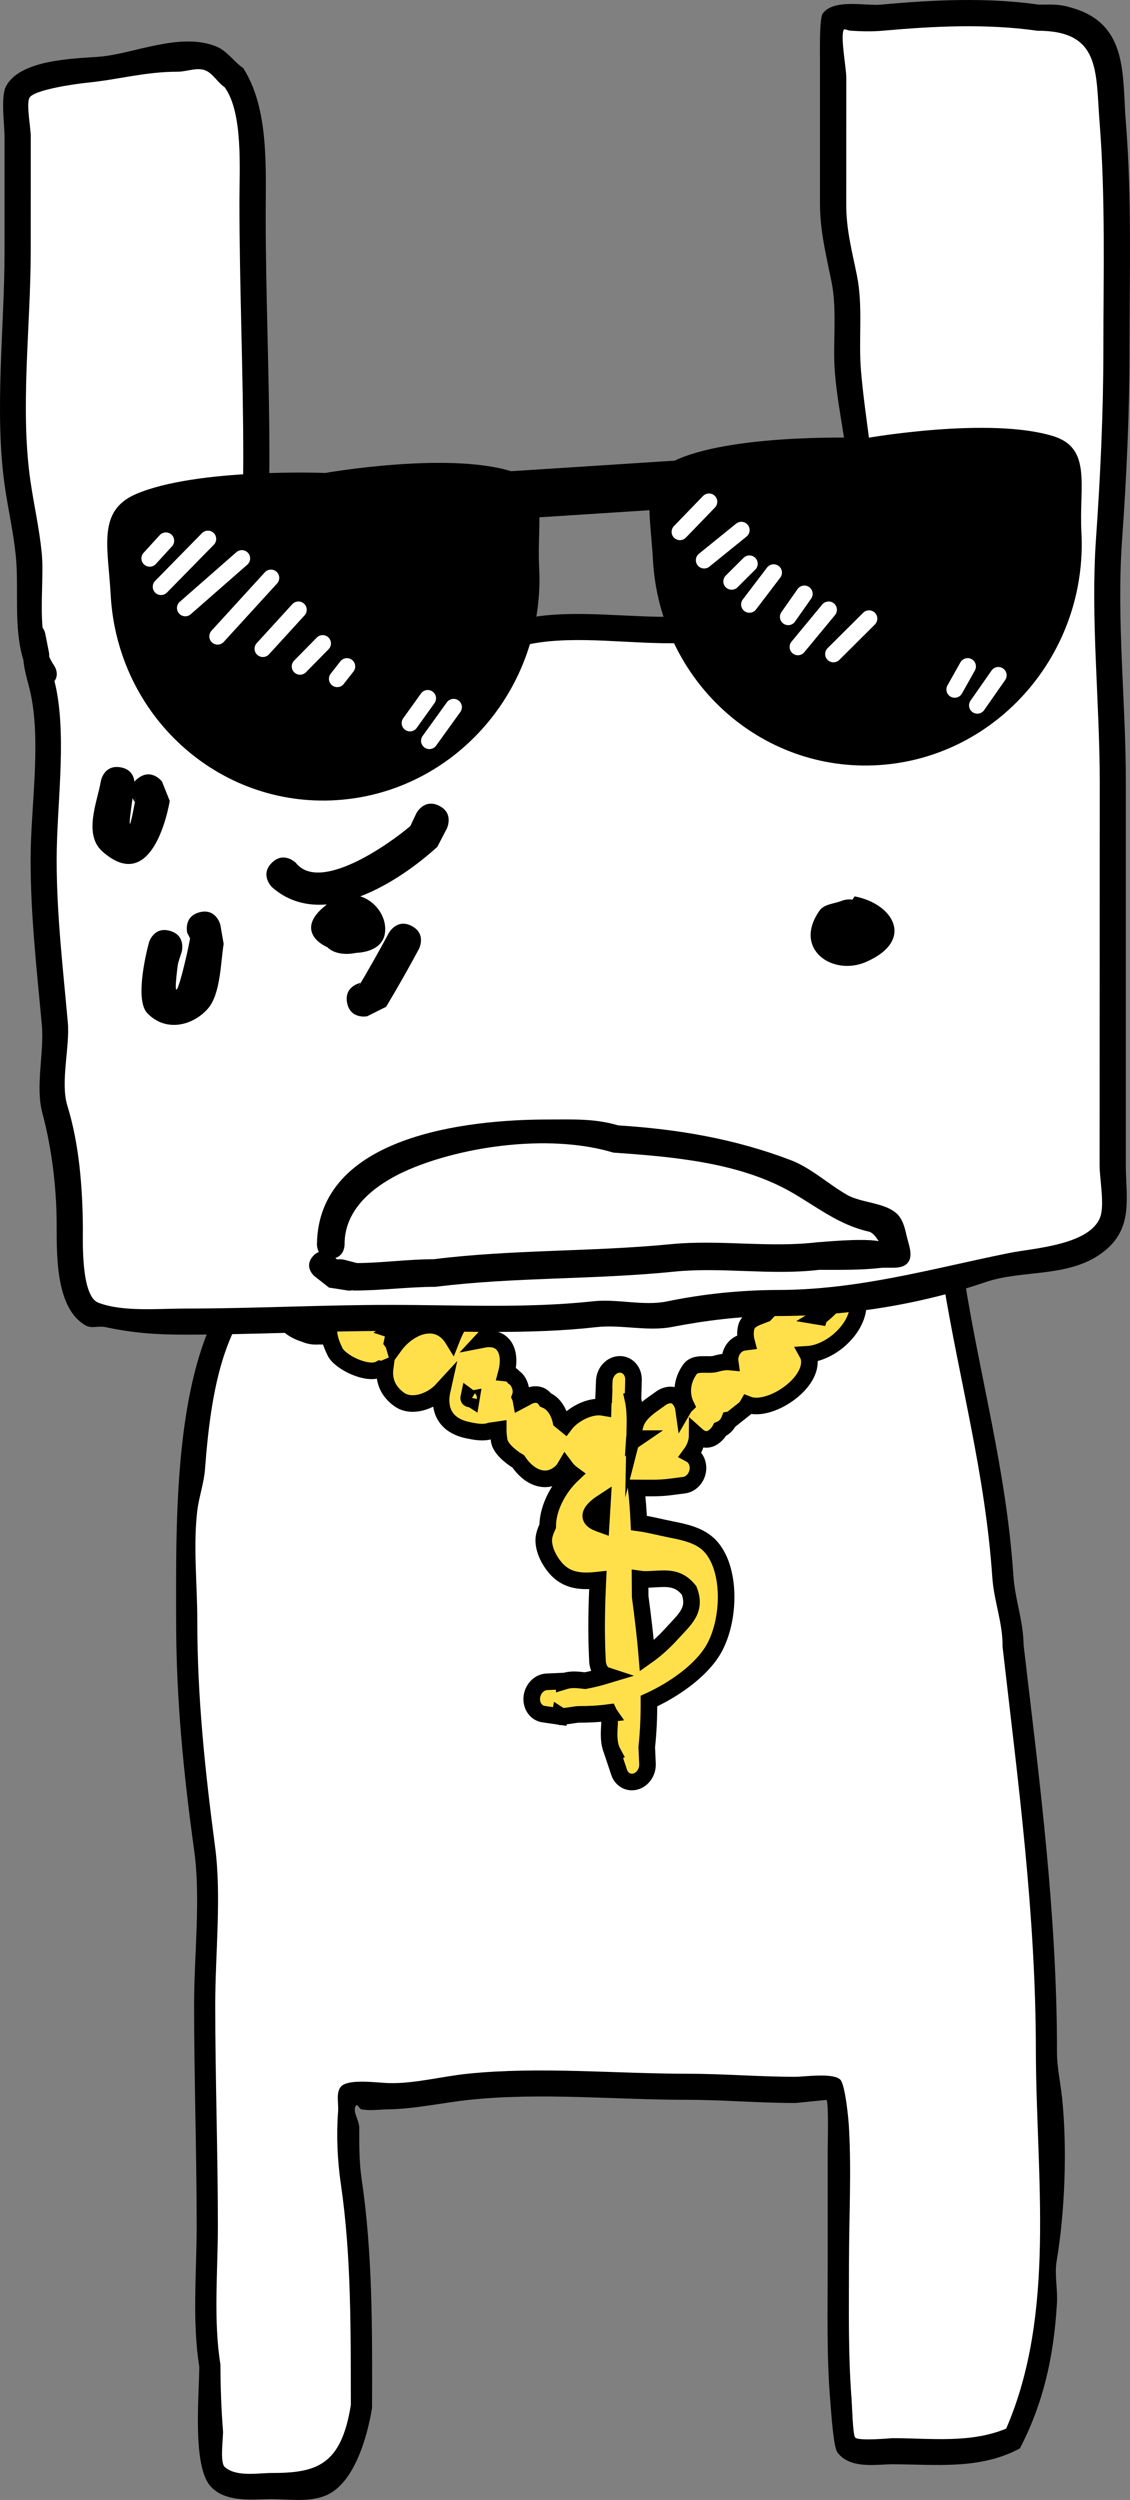 <svg version="1.1" xmlns="http://www.w3.org/2000/svg" xmlns:xlink="http://www.w3.org/1999/xlink" width="102.16" height="225.974" viewBox="0,0,102.16,225.974"><rect x="0" y="0" width="102.16" height="225.974" fill="#808080" stroke="none"/><g transform="translate(-268.159,-109.628)"><g data-paper-data="{&quot;isPaintingLayer&quot;:true}" fill-rule="nonzero" stroke-linejoin="miter" stroke-miterlimit="10" stroke-dasharray="" stroke-dashoffset="0" style="mix-blend-mode: normal"><g stroke="none" stroke-width="0.5" stroke-linecap="butt"><path d="M315.536,214.908c-4.985,0.975 -9.788,4.36 -14.381,6.535c-1.805,0.855 -4.544,1.072 -5.863,2.768c-6.673,2.417 -7.984,10.578 -8.568,18.257c-0.098,1.291 -0.551,2.509 -0.702,3.792c-0.368,3.136 0.009,6.688 0.009,9.86c0,6.994 0.706,13.585 1.614,20.46c0.59,4.472 0.009,9.661 0.009,14.204c0,6.711 0.232,13.346 0.232,20.053c0,4.056 -0.418,8.503 0.227,12.486c0.006,2.05 0.071,3.994 0.232,6.016c0.038,0.482 -0.309,2.832 0.154,3.245c1.036,0.924 3.026,0.542 4.211,0.542c4.037,0 6.275,-0.566 7.149,-6.079c-0.02,-6.753 0.048,-13.433 -0.916,-20.005c-0.305,-2.079 -0.41,-4.401 -0.248,-6.519c0.059,-0.766 -0.156,-1.738 0.285,-2.282c0.653,-0.807 3.48,-0.352 4.398,-0.352c2.253,0.062 4.775,-0.618 7.12,-0.856c6.495,-0.659 13.26,-0.003 19.781,-0.003c3.265,0 6.48,0.286 9.74,0.286c0.863,0 3.457,-0.388 4.095,0.272c0.444,0.46 0.781,3.653 0.817,4.282c0.238,4.084 0.002,8.306 0.002,12.404c0,4.078 -0.087,8.162 0.227,12.2c0.048,0.611 0.08,3.053 0.285,3.426c0.201,0.366 3.299,0.074 3.385,0.074c3.381,0 7.017,0.496 10.269,-0.859c4.516,-10.419 2.711,-22.72 2.673,-34.035c0,-12.459 -1.611,-24.344 -3.012,-36.584c0.033,-2.143 -0.776,-4.083 -0.927,-6.289c-0.634,-9.271 -2.916,-17.549 -4.391,-26.506c-0.574,-3.821 -3.405,-4.693 -6.048,-5.673c-5.019,-1.86 -10.843,-4.227 -16.112,-4.263c-4.334,-1.784 -9.892,-0.844 -14.454,-0.844h-1.16c0,0 -0.053,0 -0.134,-0.015zM318.831,212.474c4.218,-0.165 8.951,-0.65 12.764,0.92c2.362,-0.017 4.457,0.567 6.653,1.482c5.478,2.283 15.583,1.458 17.103,10.355c1.436,9.046 3.799,17.409 4.422,26.779c0.15,2.254 0.901,4.086 0.928,6.316c1.436,12.285 3.017,24.246 3.017,36.754c-0.005,1.396 0.31,2.766 0.457,4.15c0.483,4.558 0.253,10.396 -0.483,14.747c-0.212,1.251 0.097,2.559 0.023,3.834c-0.283,4.851 -1.227,9.046 -3.353,13.134c-3.649,1.953 -7.633,1.433 -11.53,1.433c-1.461,0 -3.814,0.463 -4.963,-1.072c-0.376,-0.502 -0.58,-3.85 -0.643,-4.595c-0.345,-4.113 -0.237,-8.282 -0.237,-12.437c0,-3.438 -0.002,-6.875 0,-10.313c0,-0.46 0.099,-4.307 -0.108,-4.514c-0.018,-0.018 -2.624,0.272 -2.862,0.272c-3.261,0 -6.475,-0.286 -9.74,-0.286c-6.47,0 -13.201,-0.676 -19.643,-0.003c-2.443,0.255 -4.887,0.815 -7.258,0.862c-0.85,0 -1.71,0.159 -2.551,0c-0.182,-0.034 -0.342,-0.512 -0.472,-0.352c-0.39,0.482 0.285,1.333 0.285,2.015c0,1.601 -0.018,3.072 0.216,4.653c1,6.776 0.957,13.71 0.939,20.675c-0.47,2.864 -1.684,6.834 -4.131,7.894c-1.531,0.663 -3.359,0.352 -4.954,0.352c-1.679,0 -4.164,0.36 -5.529,-1.177c-1.647,-1.856 -1.014,-8.253 -1.005,-10.793c-0.657,-4.058 -0.237,-8.591 -0.237,-12.723c0,-6.707 -0.232,-13.342 -0.232,-20.053c0,-4.408 0.608,-9.542 0.009,-13.871c-0.964,-6.965 -1.633,-13.697 -1.633,-20.793c0,-11 -0.496,-30.304 10.219,-33.98c1.494,-1.781 4.255,-2.035 6.196,-2.961c5.63,-2.685 11.522,-6.945 17.719,-6.945c0,0 0.334,0 0.61,0.241z" fill="#000000"/><path d="M315.663,214.875l1.16,-0c4.562,0 10.132,-0.941 14.466,0.844c5.268,0.035 11.105,2.408 16.124,4.268c2.643,0.98 5.48,1.855 6.054,5.677c1.474,8.956 3.768,17.25 4.402,26.522c0.151,2.206 0.962,4.152 0.929,6.294c1.401,12.239 3.011,24.16 3.011,36.62c0.038,11.315 1.832,23.634 -2.684,34.053c-3.252,1.355 -6.893,0.863 -10.274,0.863c-0.086,0 -3.186,0.293 -3.387,-0.073c-0.205,-0.373 -0.271,-2.902 -0.319,-3.513c-0.314,-4.038 -0.231,-8.119 -0.231,-12.197c0,-4.097 0.23,-8.314 -0.008,-12.398c-0.037,-0.629 -0.318,-3.754 -0.763,-4.213c-0.638,-0.66 -3.236,-0.269 -4.098,-0.269c-3.26,0 -6.488,-0.278 -9.753,-0.278c-6.521,0 -13.321,-0.663 -19.816,-0.004c-2.345,0.238 -4.872,0.912 -7.126,0.85c-0.918,0 -3.747,-0.458 -4.401,0.349c-0.441,0.544 -0.166,1.455 -0.225,2.221c-0.162,2.118 -0.06,4.436 0.245,6.515c0.964,6.572 0.889,13.245 0.909,19.998c-0.874,5.513 -3.152,6.161 -7.189,6.161c-1.186,0 -3.177,0.381 -4.213,-0.544c-0.463,-0.413 -0.117,-2.763 -0.155,-3.246c-0.16,-2.022 -0.227,-3.967 -0.234,-6.018c-0.645,-3.983 -0.231,-8.435 -0.231,-12.492c0,-6.707 -0.238,-13.356 -0.238,-20.067c0,-4.543 0.579,-9.746 -0.012,-14.218c-0.907,-6.874 -1.611,-13.485 -1.611,-20.479c0,-3.172 -0.375,-6.731 -0.007,-9.867c0.151,-1.283 0.605,-2.504 0.703,-3.794c0.584,-7.679 1.905,-15.852 8.578,-18.269c1.318,-1.696 4.062,-1.917 5.867,-2.772c4.594,-2.175 9.408,-5.564 14.393,-6.54c0.081,0.015 0.134,0.015 0.134,0.015z" fill="#ffffff"/></g><path d="M325.383,236.107c0.157,0.703 0.196,1.531 0.179,2.394c0.31,-1.217 1.545,-1.873 2.407,-2.523c0,0 1.152,-0.803 1.799,0.424c0.102,0.193 0.159,0.376 0.183,0.546c0.067,-0.116 0.145,-0.213 0.23,-0.295c-0.45,-0.93 -0.43,-2.145 0.346,-3.241c0.489,-0.691 1.521,-0.331 2.284,-0.492c0.539,-0.162 0.99,-0.213 1.361,-0.177c-0.007,-0.05 -0.012,-0.101 -0.014,-0.152c-0.035,-0.805 0.528,-1.533 1.257,-1.627l0.241,-0.031c-0.114,-0.437 -0.139,-0.891 -0.033,-1.32c0.179,-0.725 1.002,-0.919 1.715,-1.205c0.484,-0.547 1.035,-0.96 1.588,-1.115c0.765,-1.126 2.01,-2.085 3.052,-2.563c-0.3,-1.152 0.477,-2.244 1.706,-3.291c0.37,-0.315 1.018,-0.501 1.675,-0.621c0.314,-0.148 0.648,-0.203 0.985,-0.144c0.023,-0.003 0.046,-0.006 0.069,-0.008c0.201,-0.449 0.639,-0.813 1.178,-1.1l0.139,-0.12c0.606,-0.353 1.166,-1.165 1.818,-1.06c0.399,0.064 0.849,0.178 1.261,0.361c0.094,-0.003 0.182,-0.003 0.263,0c0,0 1.312,0.072 1.158,1.537c-0.026,0.25 -0.086,0.455 -0.168,0.624c-0.384,1.418 -2.255,2.977 -3.603,2.829c0.01,1.584 -1.367,2.722 -2.799,3.068c0.636,2.41 -2.151,5.096 -4.483,5.239c0.053,0.096 0.093,0.202 0.118,0.321c0.478,2.302 -3.598,4.983 -5.524,4.22c-0.12,0.21 -0.242,0.338 -0.242,0.338l-1.284,1.019c-0.046,0.005 -0.093,0.012 -0.141,0.02c-0.156,0.403 -0.463,0.729 -0.842,0.879c-0.073,0.142 -0.175,0.286 -0.313,0.431c-0.789,0.83 -1.503,0.346 -1.762,0.114c-0.003,0.541 -0.186,1.12 -0.613,1.698c0.39,0.207 0.663,0.636 0.686,1.163c0.035,0.805 -0.528,1.533 -1.257,1.627l-1.333,0.171c-0.993,0.124 -1.994,0.083 -2.993,0.078c0.117,1.047 0.193,2.104 0.243,3.166c0.965,0.131 1.849,0.379 2.928,0.591c1.224,0.241 2.559,0.527 3.457,1.438c1.975,2.004 1.891,6.711 0.384,9.357c-1.127,1.979 -3.662,3.72 -5.86,4.715c0.007,1.387 -0.051,2.777 -0.199,4.165l0.066,1.515c0.035,0.805 -0.528,1.533 -1.257,1.627c-0.604,0.078 -1.133,-0.305 -1.316,-0.897l-0.55,-1.647l0.043,-0.021c-0.033,-0.061 -0.065,-0.123 -0.096,-0.186c-0.363,-0.744 -0.314,-1.649 -0.248,-2.555l-0.037,-0.855l0.025,-0.003c-0.009,-0.013 -0.018,-0.027 -0.026,-0.042c-0.011,-0.02 -0.021,-0.041 -0.031,-0.062c-0.91,0.122 -1.829,0.166 -2.699,0.163c-0.059,-0 -0.12,0.003 -0.182,0.009c-0.457,0.072 -0.922,0.136 -1.396,0.194l-0.146,-0.095l-0.015,0.083l-1.445,-0.211c-0.594,-0.072 -1.058,-0.596 -1.088,-1.289c-0.035,-0.805 0.528,-1.533 1.257,-1.627c0.039,-0.005 0.078,-0.008 0.116,-0.009l1.567,-0.068l-0,0.018c0.02,-0.006 0.039,-0.013 0.059,-0.019c0.599,-0.187 1.212,-0.103 1.827,-0.033c0.663,-0.13 1.303,-0.283 1.924,-0.472c-0.761,-0.249 -0.804,-1.245 -0.804,-1.245l-0.029,-0.669c-0.097,-2.226 -0.046,-4.463 0.062,-6.704c-1.43,0.157 -2.823,0.124 -3.875,-1.152c-0.518,-0.629 -0.956,-1.44 -1.016,-2.313c-0.033,-0.48 0.145,-0.952 0.356,-1.413c-0.004,-1.672 1.012,-3.511 2.262,-4.681c-0.256,-0.187 -0.487,-0.415 -0.681,-0.677c-0.116,0.199 -0.256,0.377 -0.43,0.526c-1.365,1.169 -2.916,0.337 -3.807,-1.013c-0.853,-0.509 -1.614,-1.246 -1.72,-1.838c-0.07,-0.39 -0.102,-0.731 -0.101,-1.033c-0.237,0.035 -0.479,0.08 -0.709,0.102c-0.625,0.227 -1.356,0.077 -1.99,-0.05c-2.144,-0.431 -2.748,-1.918 -2.351,-3.68c-1.024,1.119 -2.796,1.672 -3.884,0.904c-1.089,-0.769 -1.427,-1.81 -1.29,-2.844c-0.205,0.087 -0.364,0.108 -0.364,0.108l-0.106,-0.026c-1.117,0.611 -3.598,-0.622 -4.052,-1.548c-0.291,-0.593 -0.455,-1.067 -0.517,-1.466c-0.322,0.045 -0.65,0.061 -0.974,0.047c-0.425,0.036 -0.85,-0.025 -1.249,-0.204c-1.847,-0.549 -3.104,-2.168 -1.66,-4.694c0.286,-0.501 0.722,-0.91 1.204,-1.208c0.393,-0.468 0.756,-1.001 1.279,-1.195c0.145,-0.053 0.3,-0.099 0.463,-0.135c0.399,-0.36 0.775,-0.664 1.079,-0.893c0,0 1.132,-0.84 1.814,0.362c0.286,0.505 0.253,0.946 0.117,1.288c0.194,0.241 0.336,0.54 0.406,0.903c0.638,0.501 1.021,1.283 0.879,2.499c0.108,0.079 0.215,0.185 0.318,0.325c0.102,0.138 0.175,0.275 0.223,0.407c0.022,0.005 0.044,0.01 0.066,0.015c0.413,0.096 0.654,0.417 0.811,0.848l0.265,-0.185l0.324,0.615l0.063,0.045l-0.021,0.035l0.298,0.565l-0.064,0.045l0.294,0.096c-0.112,0.312 -0.188,0.653 -0.259,0.999c0.076,0.104 0.14,0.23 0.185,0.385c1.292,-1.792 3.748,-2.811 5.184,-0.836c0.018,0.025 0.035,0.051 0.051,0.077c0.241,-0.615 0.566,-1.211 0.919,-1.76c0,0 0.83,-1.202 1.858,-0.36c1.029,0.841 0.199,2.043 0.199,2.043c-0.059,0.076 -0.124,0.148 -0.19,0.219c0.579,-0.113 1.147,-0.079 1.583,0.245c0.75,0.557 0.824,1.698 0.533,2.791c0.232,0.024 0.476,0.13 0.69,0.389c0.185,0.117 0.358,0.313 0.492,0.628c0.194,0.456 0.169,0.838 0.056,1.141c0.043,0.098 0.071,0.2 0.089,0.299c0.223,-0.117 0.454,-0.239 0.686,-0.375c0,0 0.981,-0.495 1.532,0.342c0.719,0.291 1.188,1.022 1.383,1.888l0.389,0.318c0.681,-0.896 2.222,-1.738 3.429,-1.53c0.006,-0.298 0.023,-0.515 0.059,-0.595c-0.003,-0.08 -0.006,-0.16 -0.009,-0.24l0.019,-0.041l0.001,-0.026l-0.018,0.001l0.057,-1.472c0.021,-0.757 0.564,-1.42 1.258,-1.509c0.729,-0.094 1.348,0.483 1.383,1.287c0.002,0.043 0.002,0.086 0.001,0.128l-0.045,1.721c0,0.002 0,0.004 0,0.006zM326.034,253.869c0,0.025 0,0.05 0.001,0.075c0.237,1.772 0.456,3.564 0.604,5.368c0.763,-0.539 1.505,-1.196 2.238,-2.003c1.204,-1.327 2.274,-2.127 1.58,-3.923c-1.152,-1.44 -2.371,-0.986 -4.013,-0.992c-0.141,-0.001 -0.281,-0.014 -0.42,-0.034c0.003,0.504 0.006,1.007 0.01,1.508zM325.549,239.67c-0.011,-0.054 -0.02,-0.107 -0.027,-0.159c-0.004,0.062 -0.007,0.125 -0.011,0.187c0.012,-0.009 0.025,-0.019 0.039,-0.028zM322.259,247.316l0.25,0.09c0.041,-0.656 0.082,-1.312 0.119,-1.967c-0.944,0.618 -1.64,1.39 -0.369,1.877zM342.255,228.641c0.054,-0.033 0.107,-0.069 0.159,-0.106c0.277,-0.199 1.035,-0.897 0.742,-0.731c-0.524,0.296 -1.079,0.517 -1.636,0.709l0.802,-0.113c0,0 -0.018,0.099 -0.066,0.241zM310.77,236.084c-0.078,-0.049 -0.156,-0.102 -0.232,-0.159c-0.013,0.06 -0.012,0.101 0.007,0.118c0.061,0.056 0.14,0.056 0.225,0.04z" fill="#ffe04b" stroke="#000000" stroke-width="1.5" stroke-linecap="butt"/><g stroke="none" stroke-width="0.5" stroke-linecap="butt"><path d="M270.274,169.293c-0.915,-2.939 -0.386,-6.465 -0.69,-9.454c-0.22,-2.166 -0.704,-4.213 -1.003,-6.342c-0.943,-6.716 -0.013,-14.252 -0.013,-21.043c0,-3.494 0,-6.988 0,-10.483c0,-1.111 -0.365,-3.613 0.142,-4.56c1.294,-2.415 6.153,-2.479 8.38,-2.651c3.138,-0.243 7.358,-2.273 10.644,-0.921c0.954,0.392 1.559,1.36 2.41,1.944c2.349,3.646 2.035,9.013 2.035,13.305c0,7.262 0.337,14.575 0.337,21.881c0,4.492 -0.337,8.95 -0.337,13.465c0,0.515 -0.406,3.747 -0.103,4.12c0.445,0.547 3.687,-0.778 4.276,-0.894c3.66,-0.723 8.071,-0.701 11.794,-0.725c3.115,0.023 6.171,-1.364 9.307,-1.677c4.547,-0.454 9.226,0.436 13.773,0.003c0.59,-0.056 3.259,-0.994 3.321,-1.003c2.81,-0.43 6.094,-0.352 8.945,-0.352c0.315,0.085 0.636,0.363 0.944,0.255c0.762,-0.269 -0.13,-1.612 -0.126,-2.419c0.015,-2.501 0.673,-4.499 0.673,-7.116c0,-3.837 -1.026,-7.469 -1.341,-11.28c-0.222,-2.697 0.224,-5.606 -0.31,-8.258c-0.465,-2.307 -1.034,-4.528 -1.042,-7.009c0,-4.376 0,-8.752 0,-13.129c0,-0.725 -0.059,-3.687 0.255,-4.106c1.008,-1.348 3.861,-0.669 5.224,-0.795c4.707,-0.434 9.613,-0.674 14.323,-0.001c1.392,0.003 1.873,-0.087 3.334,0.399c4.735,1.572 4.184,6.098 4.512,10.151c0.554,6.841 0.339,13.739 0.339,20.609c0,5.706 -0.27,11.555 -0.676,17.253c-0.512,7.181 0.34,14.573 0.34,21.796c0,11.558 0,23.115 0,34.673c0,2.881 0.691,5.598 -1.832,7.698c-3.1,2.58 -7.396,1.713 -10.831,2.886c-5.94,2.029 -12.377,3.073 -18.835,3.073c-3.225,-0.011 -6.462,0.394 -9.535,0.988c-2.199,0.425 -4.619,-0.237 -6.841,0.016c-6.126,0.696 -12.446,0.342 -18.633,0.342c-6.193,0 -12.306,0.337 -18.515,0.337c-2.645,0 -4.705,-0.142 -7.262,-0.689c-0.563,-0.12 -1.216,0.149 -1.721,-0.127c-2.705,-1.478 -2.644,-6.225 -2.654,-8.802c0.021,-3.515 -0.43,-7.195 -1.295,-10.424c-0.651,-2.43 0.184,-5.48 -0.046,-7.972c-0.461,-4.991 -1.016,-9.883 -1.016,-14.93c0,-4.626 0.958,-10.41 0.022,-14.921c-0.215,-1.037 -0.59,-2.059 -0.673,-3.111zM273.128,171.19c0.067,0.252 0.13,0.505 0.179,0.76c0.916,4.735 0.022,10.543 0.022,15.376c0,4.968 0.564,9.779 1.004,14.693c0.197,2.193 -0.695,5.416 -0.046,7.513c1.061,3.428 1.38,7.399 1.398,11.12c-0.006,1.27 -0.144,6.087 1.385,6.683c2.187,0.852 5.429,0.531 7.849,0.531c6.209,0 12.32,-0.337 18.515,-0.337c6.113,0 12.343,0.328 18.396,-0.331c2.131,-0.232 4.535,0.449 6.624,0.016c3.209,-0.666 6.629,-1.022 9.99,-1.032c7.357,0 14.005,-1.944 20.963,-3.341c2.147,-0.431 7.282,-0.702 8.2,-3.261c0.393,-1.096 -0.068,-3.472 -0.068,-4.652c0,-11.558 0,-23.115 0,-34.673c0,-7.283 -0.841,-14.724 -0.334,-21.966c0.396,-5.645 0.67,-11.432 0.67,-17.083c0,-6.822 0.202,-13.666 -0.334,-20.46c-0.365,-4.63 0.13,-8.314 -5.618,-8.302c-4.597,-0.657 -9.359,-0.413 -13.954,-0.001c-0.99,0.089 -1.991,0.066 -2.982,-0.005c-0.186,-0.013 -0.484,-0.292 -0.546,-0.117c-0.266,0.756 0.255,3.391 0.255,4.31c0,3.815 0,7.63 0,11.445c-0.009,2.308 0.555,4.325 0.978,6.457c0.552,2.781 0.126,5.758 0.363,8.573c0.398,4.73 1.388,9.127 1.352,13.92c-0.008,1.127 -0.45,2.208 -0.705,3.306c-0.27,1.16 0.24,2.402 0.023,3.574c-0.139,0.75 -0.179,1.69 -0.79,2.147c-0.65,0.486 -1.615,0.17 -2.423,0.255c-2.734,0 -5.871,-0.095 -8.56,0.321c-1.173,0.182 -2.232,0.894 -3.412,1.016c-4.563,0.474 -9.268,-0.453 -13.83,0.003c-3.241,0.324 -6.307,1.669 -9.544,1.689c-3.438,-0.028 -7.718,-0.044 -11.097,0.622c-1.352,0.266 -5.068,1.825 -6.496,0.452c-1.255,-1.206 -0.776,-4.423 -0.776,-5.979c0,-4.514 0.337,-8.975 0.337,-13.465c0,-7.763 -0.337,-15.502 -0.337,-23.228c0,-2.855 0.347,-7.971 -1.331,-10.259c-0.606,-0.39 -0.975,-1.12 -1.63,-1.423c-0.778,-0.36 -1.713,0.091 -2.57,0.091c-2.977,0 -5.328,0.713 -8.317,1.006c-0.656,0.064 -4.797,0.603 -5.099,1.389c-0.254,0.661 0.142,2.655 0.142,3.426c0,3.494 0,6.988 0,10.483c0,6.656 -0.968,14.13 -0.011,20.703c0.315,2.164 0.798,4.243 1.016,6.445c0.189,1.911 -0.126,4.486 0.078,6.761c0.187,0.256 0.241,0.527 0.241,0.527l0.354,1.8c-0.001,0.101 0.002,0.201 0.008,0.301c0.131,0.297 0.286,0.577 0.469,0.834c0,0 0.489,0.733 0.001,1.363z" fill="#000000"/><path d="M273.079,169.827c-0.183,-0.257 -0.338,-0.537 -0.469,-0.835c-0.006,-0.1 -0.009,-0.201 -0.008,-0.301l-0.354,-1.802c0,0 -0.054,-0.272 -0.241,-0.528c-0.204,-2.275 0.111,-4.857 -0.077,-6.768c-0.217,-2.202 -0.699,-4.287 -1.014,-6.451c-0.957,-6.574 0.019,-14.061 0.019,-20.717c0,-3.494 0.004,-6.993 0.004,-10.487c0,-0.771 -0.395,-2.765 -0.141,-3.427c0.302,-0.786 4.446,-1.327 5.101,-1.391c2.988,-0.293 5.344,-1.009 8.321,-1.009c0.857,0 1.793,-0.452 2.571,-0.092c0.655,0.303 1.073,1.115 1.679,1.505c1.678,2.288 1.334,7.402 1.334,10.257c0,7.726 0.349,15.451 0.349,23.214c0,4.49 -0.33,8.934 -0.33,13.448c0,1.556 -0.478,4.763 0.777,5.969c1.428,1.373 5.048,-0.185 6.4,-0.452c3.38,-0.666 7.659,-0.652 11.097,-0.624c3.237,-0.02 6.325,-1.402 9.566,-1.726c4.563,-0.457 9.341,0.502 13.904,0.028c1.18,-0.123 2.239,-0.836 3.412,-1.017c2.689,-0.416 5.826,-0.318 8.56,-0.318c0.808,-0.085 1.677,0.246 2.328,-0.24c0.611,-0.457 0.652,-1.394 0.79,-2.144c0.217,-1.171 -0.292,-2.408 -0.022,-3.568c0.256,-1.097 0.699,-2.175 0.707,-3.302c0.035,-4.794 -0.944,-9.176 -1.343,-13.906c-0.237,-2.815 0.194,-5.788 -0.358,-8.569c-0.423,-2.132 -0.983,-4.146 -0.974,-6.454c0,-3.815 0.004,-7.628 0.004,-11.443c0,-0.919 -0.52,-3.554 -0.253,-4.309c0.062,-0.176 0.399,0.015 0.585,0.029c0.991,0.071 1.994,0.095 2.984,0.006c4.595,-0.412 9.364,-0.651 13.961,0.005c5.748,-0.012 5.258,3.676 5.623,8.306c0.536,6.793 0.342,13.648 0.342,20.47c0,5.651 -0.269,11.451 -0.665,17.096c-0.508,7.242 0.334,14.705 0.334,21.988c0,11.558 -0.012,23.138 -0.012,34.696c0,1.18 0.459,3.557 0.066,4.653c-0.917,2.559 -6.057,2.833 -8.204,3.265c-6.958,1.397 -13.62,3.348 -20.977,3.348c-3.361,0.01 -6.789,0.368 -9.997,1.034c-2.088,0.433 -4.498,-0.247 -6.629,-0.015c-6.053,0.659 -12.298,0.329 -18.411,0.329c-6.194,0 -12.318,0.332 -18.526,0.332c-2.42,0 -5.665,0.319 -7.853,-0.534c-1.53,-0.596 -1.394,-5.415 -1.388,-6.685c-0.018,-3.722 -0.341,-7.697 -1.403,-11.125c-0.649,-2.096 0.239,-5.324 0.043,-7.517c-0.44,-4.914 -1.01,-9.736 -1.01,-14.704c0,-4.832 0.891,-10.656 -0.025,-15.391c-0.049,-0.254 -0.112,-0.508 -0.179,-0.76c0.488,-0.629 -0.001,-1.364 -0.001,-1.364z" fill="#ffffff"/></g><g><path d="M316.901,160.877c0.59,10.949 -7.604,20.385 -18.301,21.076c-10.697,0.691 -19.846,-7.625 -20.436,-18.573c-0.231,-4.286 -1.244,-7.582 2.299,-9.098c5.508,-2.357 17.089,-1.902 17.089,-1.902c0,0 11.018,-1.939 16.795,-0.163c3.529,1.085 2.33,4.508 2.554,8.66z" fill="#000000" stroke="none" stroke-width="0" stroke-linecap="butt"/><path d="M308.02,156.963l-0.233,-4.317l25.868,-1.671l0.233,4.317z" fill="#000000" stroke="none" stroke-width="0" stroke-linecap="butt"/><path d="M365.926,157.71c0.59,10.949 -7.604,20.385 -18.301,21.076c-10.697,0.691 -19.846,-7.625 -20.436,-18.573c-0.231,-4.286 -1.244,-7.582 2.299,-9.098c5.508,-2.357 17.089,-1.902 17.089,-1.902c0,0 11.018,-1.939 16.795,-0.163c3.529,1.085 2.33,4.508 2.554,8.66z" fill="#000000" stroke="none" stroke-width="0" stroke-linecap="butt"/><path d="M286.955,158.344l-4.238,4.321" fill="none" stroke="#ffffff" stroke-width="1.5" stroke-linecap="round"/><path d="M283.155,158.504l-1.461,1.6" fill="none" stroke="#ffffff" stroke-width="1.5" stroke-linecap="round"/><path d="M290.024,160.105l-5.115,4.481" fill="none" stroke="#ffffff" stroke-width="1.5" stroke-linecap="round"/><path d="M287.832,167.147l4.823,-5.282" fill="none" stroke="#ffffff" stroke-width="1.5" stroke-linecap="round"/><path d="M291.924,168.267l3.215,-3.521" fill="none" stroke="#ffffff" stroke-width="1.5" stroke-linecap="round"/><path d="M297.331,167.787l-2.046,2.081" fill="none" stroke="#ffffff" stroke-width="1.5" stroke-linecap="round"/><path d="M299.523,169.868l-0.877,1.12" fill="none" stroke="#ffffff" stroke-width="1.5" stroke-linecap="round"/><path d="M306.83,172.749l-1.608,2.241" fill="none" stroke="#ffffff" stroke-width="1.5" stroke-linecap="round"/><path d="M309.168,173.549l-2.192,3.041" fill="none" stroke="#ffffff" stroke-width="1.5" stroke-linecap="round"/><path d="M329.627,157.704l2.63,-2.721" fill="none" stroke="#ffffff" stroke-width="1.5" stroke-linecap="round"/><path d="M335.181,157.544l-3.361,2.721" fill="none" stroke="#ffffff" stroke-width="1.5" stroke-linecap="round"/><path d="M334.304,162.185l1.608,-1.601" fill="none" stroke="#ffffff" stroke-width="1.5" stroke-linecap="round"/><path d="M335.911,164.266l2.192,-2.881" fill="none" stroke="#ffffff" stroke-width="1.5" stroke-linecap="round"/><path d="M340.88,163.306l-1.461,2.081" fill="none" stroke="#ffffff" stroke-width="1.5" stroke-linecap="round"/><path d="M343.51,168.747l3.215,-3.201" fill="none" stroke="#ffffff" stroke-width="1.5" stroke-linecap="round"/><path d="M340.295,168.107l2.777,-3.361" fill="none" stroke="#ffffff" stroke-width="1.5" stroke-linecap="round"/><path d="M355.64,169.868l-1.169,2.081" fill="none" stroke="#ffffff" stroke-width="1.5" stroke-linecap="round"/><path d="M356.517,173.389l1.9,-2.721" fill="none" stroke="#ffffff" stroke-width="1.5" stroke-linecap="round"/></g><path d="M307.862,182.465c1.377,0.689 0.689,2.066 0.689,2.066l-0.851,1.639c-1.785,1.63 -4.321,3.472 -6.966,4.48c1.306,0.4 2.423,1.788 2.228,3.309c-0.153,1.2 -1.303,1.743 -2.606,1.799c-0.97,0.209 -2,0.081 -2.592,-0.501c-1.536,-0.715 -2.299,-2.122 -0.155,-3.79c0.025,-0.03 0.052,-0.059 0.079,-0.086c-1.782,0.146 -3.502,-0.273 -4.96,-1.581c0,0 -1.089,-1.089 0,-2.178c1.089,-1.089 2.178,0 2.178,0c2.15,2.731 8.381,-1.646 10.349,-3.326l0.541,-1.143c0,0 0.689,-1.377 2.066,-0.689z" fill="#000000" stroke="none" stroke-width="0.5" stroke-linecap="butt"/><path d="M345.223,190.95l0.197,-0.296c3.498,0.65 5.489,3.975 1.044,5.921c-3.035,1.329 -6.662,-1.166 -4.209,-4.64c0.439,-0.622 1.395,-0.61 2.093,-0.915c0,0 0.411,-0.15 0.875,-0.07z" fill="#000000" stroke="none" stroke-width="0.5" stroke-linecap="butt"/><path d="M286.209,192.086c1.494,-0.374 1.868,1.121 1.868,1.121l0.303,1.74c-0.277,1.663 -0.268,4.533 -1.431,5.858c-1.355,1.544 -3.81,2.152 -5.476,0.401c-1.08,-1.135 -0.205,-5.037 0.145,-6.361c0,0 0.405,-1.486 1.891,-1.081c1.486,0.405 1.081,1.891 1.081,1.891c-0.126,0.443 -0.32,0.872 -0.377,1.33c-0.649,5.245 0.836,-0.791 1.128,-2.544l-0.253,-0.486c0,0 -0.374,-1.494 1.121,-1.868z" fill="#000000" stroke="none" stroke-width="0.5" stroke-linecap="butt"/><path d="M280.149,181.77c-0.398,2.615 -0.389,3.671 0.328,-0.29l-0.134,0.643c0,0 -0.102,-0.136 -0.194,-0.353zM280.314,180.286c0.088,-0.109 0.199,-0.216 0.336,-0.319c1.232,-0.924 2.156,0.308 2.156,0.308l0.701,1.756c-0.475,2.598 -2.158,8.04 -6.082,4.57c-1.768,-1.564 -0.452,-4.543 -0.152,-6.351c0,0 0.253,-1.519 1.772,-1.266c0.965,0.161 1.215,0.833 1.269,1.302z" fill="#000000" stroke="none" stroke-width="0.5" stroke-linecap="butt"/><path d="M299.541,200.282c-0.302,-1.51 1.208,-1.812 1.208,-1.812l-0.323,0.579c1.005,-1.674 1.961,-3.366 2.886,-5.085c0,0 0.73,-1.356 2.086,-0.626c1.356,0.73 0.626,2.086 0.626,2.086c-0.948,1.761 -1.928,3.495 -2.957,5.21l-1.714,0.857c0,0 -1.51,0.302 -1.812,-1.208z" fill="#000000" stroke="none" stroke-width="0.5" stroke-linecap="butt"/><path d="M296.42,223.215c0.185,-0.222 0.379,-0.35 0.568,-0.416c-0.175,-0.324 -0.175,-0.661 -0.175,-0.661c0.083,-9.821 13.491,-11.317 20.873,-11.317c2.224,0 4.217,-0.106 6.365,0.532c5.406,0.343 10.51,1.206 15.585,3.136c1.858,0.706 3.399,2.174 5.109,3.147c1.302,0.741 3.476,0.685 4.538,1.742c0.484,0.482 0.676,1.21 0.821,1.877c0.178,0.817 0.655,1.853 0.133,2.506c-0.534,0.668 -1.671,0.383 -2.521,0.481c-1.758,0.203 -3.739,0.168 -5.497,0.168c-4.355,0.522 -8.801,-0.276 -13.149,0.167c-7.155,0.729 -14.389,0.475 -21.545,1.369c-2.475,0.001 -4.921,0.344 -7.397,0.334l-0.087,-0.021c-0.239,0.044 -0.427,0.021 -0.427,0.021c-0.569,-0.088 -1.139,-0.176 -1.708,-0.264l-1.326,-1.04c0,0 -0.96,-0.8 -0.16,-1.761zM299.219,223.485l1.215,0.313c2.319,-0.012 4.615,-0.349 6.936,-0.348c7.128,-0.892 14.328,-0.661 21.454,-1.361c4.385,-0.431 8.86,0.351 13.247,-0.174c0.301,0 3.984,-0.392 5.525,-0.097c-0.244,-0.369 -0.506,-0.775 -0.918,-0.87c-2.688,-0.617 -4.581,-2.174 -6.919,-3.526c-4.727,-2.732 -10.813,-3.237 -16.154,-3.609c-5.361,-1.626 -12.783,-0.731 -17.916,1.297c-3.118,1.232 -6.415,3.465 -6.376,7.028c0,0 0,0.953 -0.832,1.195l0.152,0.141c0.317,-0.056 0.586,0.012 0.586,0.012z" fill="#000000" stroke="none" stroke-width="0.5" stroke-linecap="butt"/></g></g></svg>